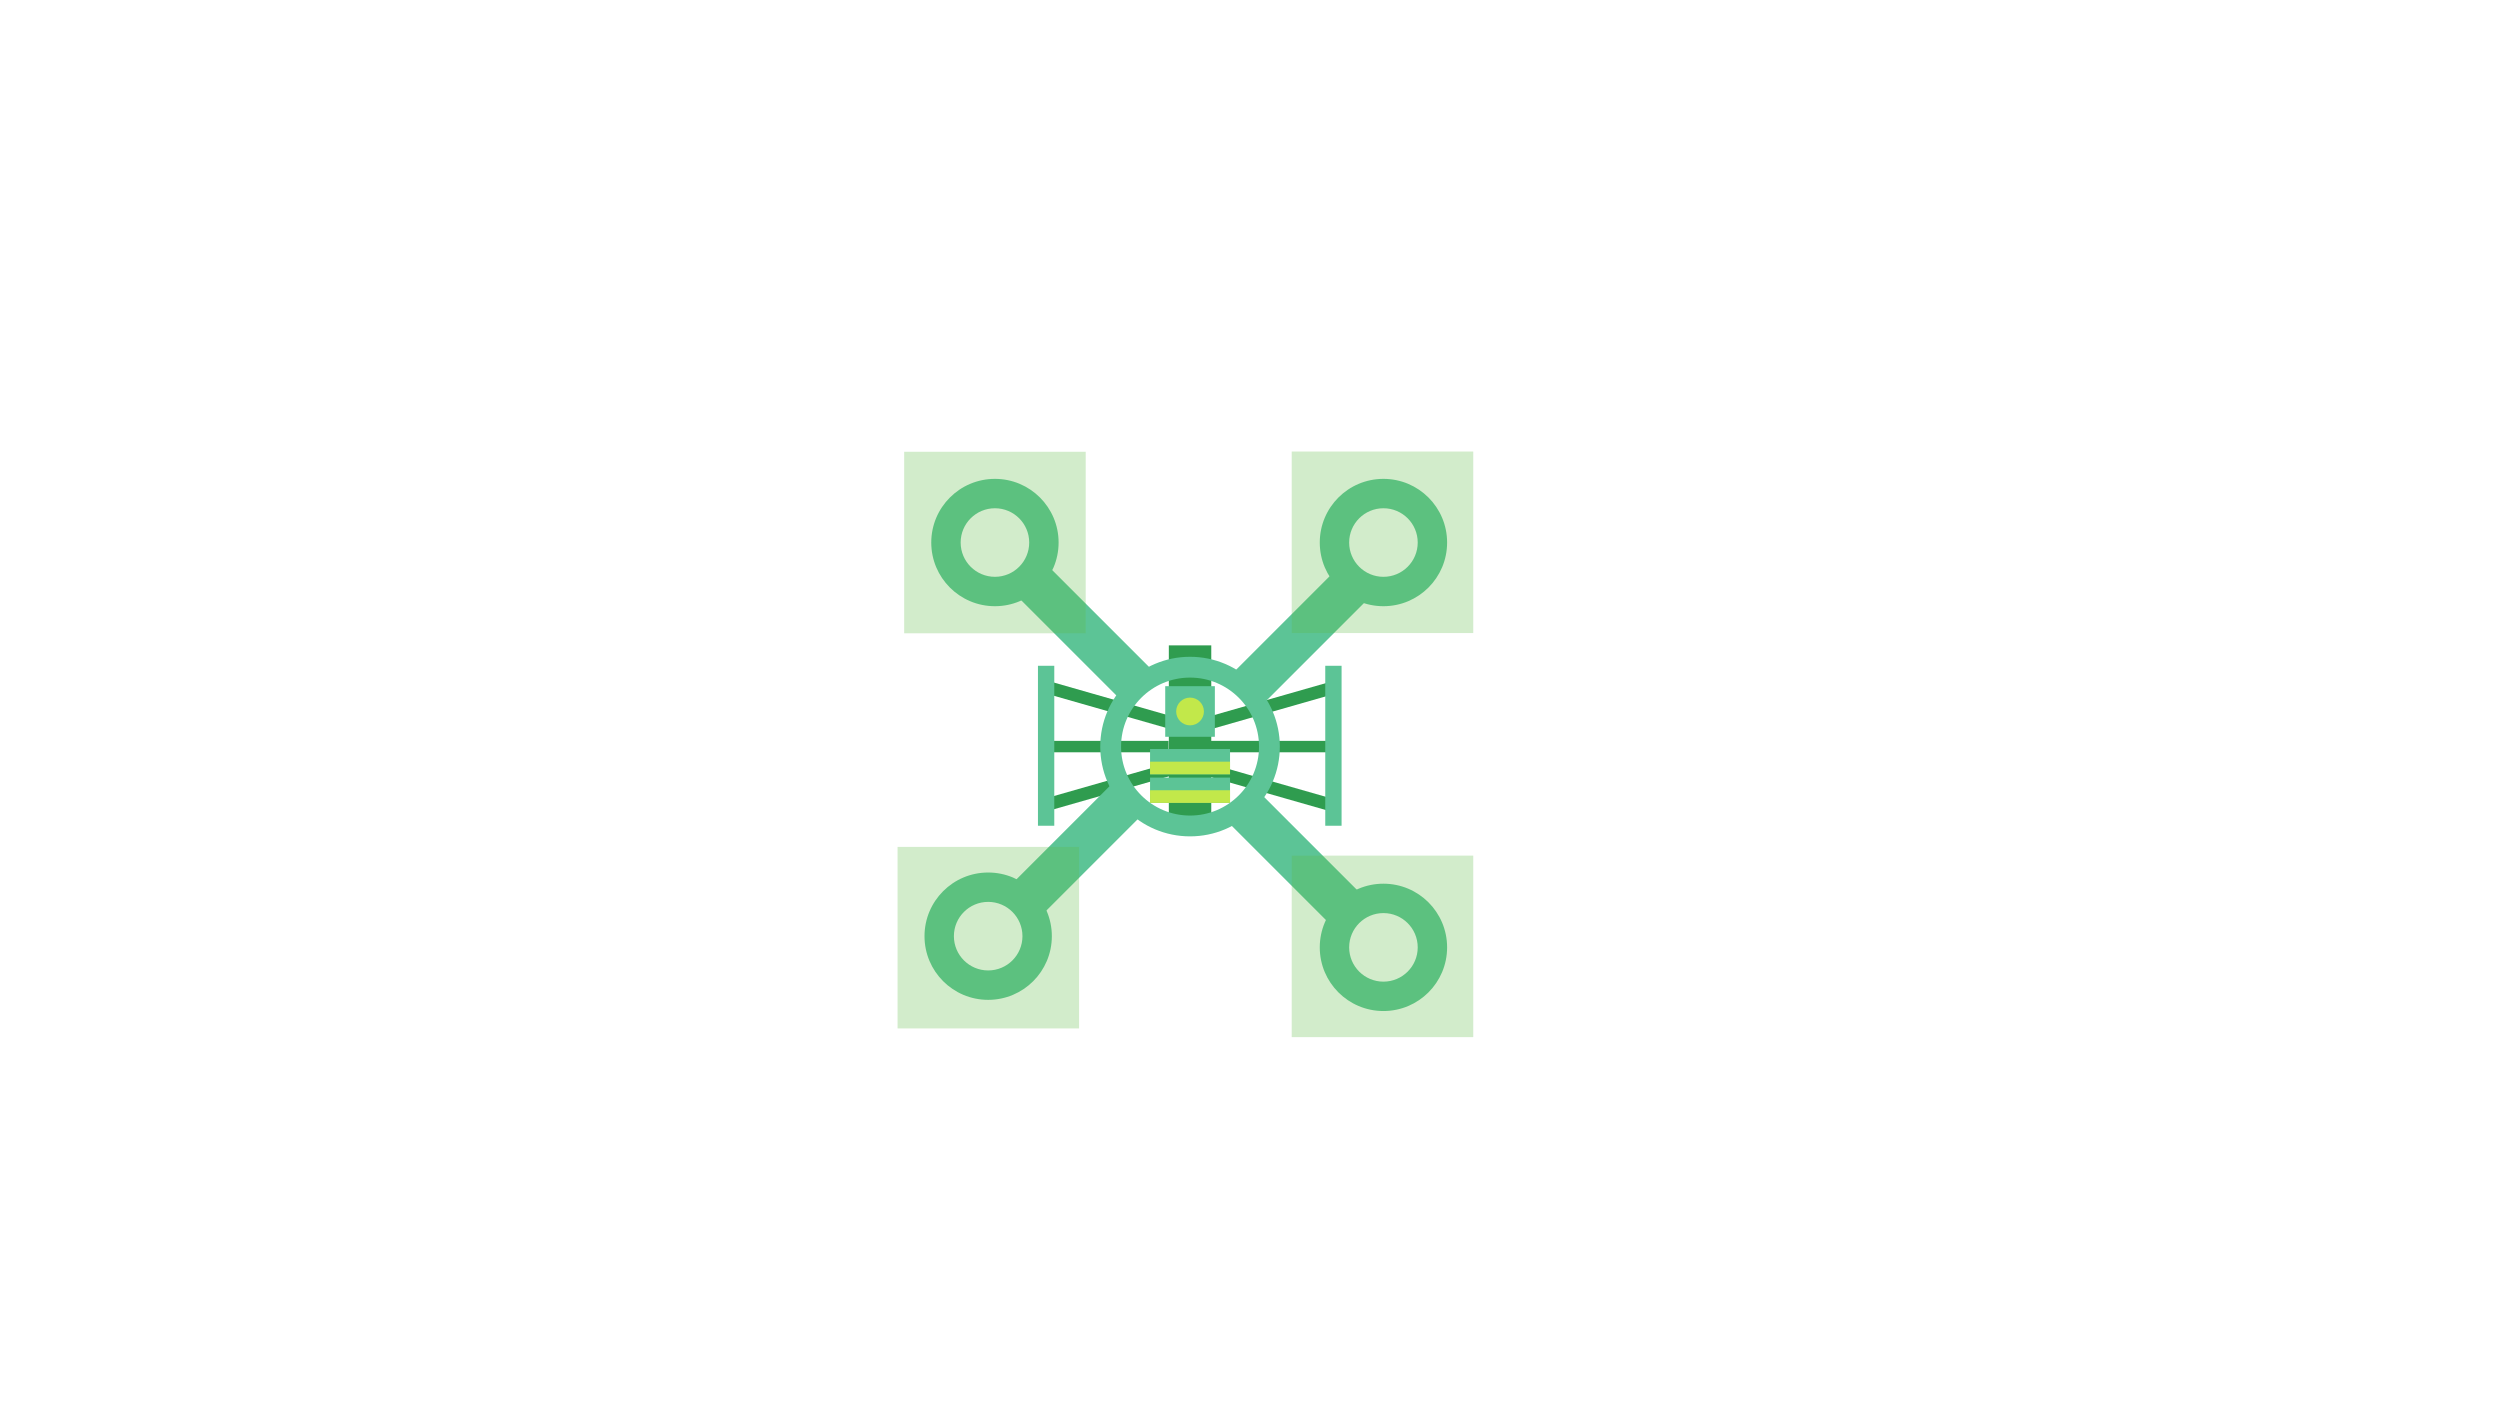 <?xml version="1.0" encoding="utf-8"?>
<!-- Generator: Adobe Illustrator 22.1.0, SVG Export Plug-In . SVG Version: 6.00 Build 0)  -->
<svg version="1.1" xmlns="http://www.w3.org/2000/svg" xmlns:xlink="http://www.w3.org/1999/xlink" x="0px" y="0px"
	 viewBox="0 0 1366 768" enable-background="new 0 0 1366 768" xml:space="preserve">
<g id="Layer_5" display="none">
	<rect display="inline" fill="#242426" width="1366" height="768"/>
</g>
<g id="Drone">
	<g id="Layer_1">
		<rect x="638.65" y="352.63" fill="#2F9C4F" width="23.19" height="100.79"/>
		<rect x="571.6" y="404.81" fill="#2F9C4F" width="66.89" height="6.24"/>
		
			<rect x="571.66" y="425.9" transform="matrix(0.961 -0.275 0.275 0.961 -94.697 184.03)" fill="#2F9C4F" width="73.23" height="6.95"/>
		
			<rect x="571.66" y="382.64" transform="matrix(0.961 0.275 -0.275 0.961 129.789 -152.524)" fill="#2F9C4F" width="73.23" height="6.95"/>
		<g>
			<rect x="567.14" y="363.78" fill="#5CC496" width="8.92" height="87.41"/>
		</g>
		
			<rect x="661.69" y="404.81" transform="matrix(-1 -4.489354e-11 4.489354e-11 -1 1390.27 815.86)" fill="#2F9C4F" width="66.89" height="6.24"/>
		
			<rect x="655.3" y="425.9" transform="matrix(-0.961 -0.275 0.275 -0.961 1238.903 1032.633)" fill="#2F9C4F" width="73.23" height="6.95"/>
		
			<rect x="655.3" y="382.64" transform="matrix(-0.961 0.275 -0.275 -0.961 1463.388 566.854)" fill="#2F9C4F" width="73.23" height="6.95"/>
		<g>
			<rect x="724.12" y="363.78" fill="#5CC496" width="8.92" height="87.41"/>
		</g>
	</g>
	<g id="Layer_2">
		<g>
			<path fill="#5CC496" d="M650.24,358.87c-27.09,0-49.06,21.96-49.06,49.06s21.96,49.06,49.06,49.06
				c27.09,0,49.06-21.96,49.06-49.06S677.33,358.87,650.24,358.87z M650.24,445.62c-20.81,0-37.69-16.87-37.69-37.69
				s16.87-37.69,37.69-37.69c20.81,0,37.69,16.87,37.69,37.69S671.06,445.62,650.24,445.62z"/>
		</g>
		<g>
			<path fill="#5CC496" d="M543.63,261.65c-19.21,0-34.79,15.57-34.79,34.79s15.57,34.79,34.79,34.79
				c19.21,0,34.79-15.57,34.79-34.79S562.85,261.65,543.63,261.65z M543.63,315.17c-10.34,0-18.73-8.39-18.73-18.73
				s8.39-18.73,18.73-18.73c10.34,0,18.73,8.39,18.73,18.73S553.98,315.17,543.63,315.17z"/>
		</g>
		<g>
			<path fill="#5CC496" d="M755.91,261.65c-19.21,0-34.79,15.57-34.79,34.79s15.57,34.79,34.79,34.79
				c19.21,0,34.79-15.57,34.79-34.79S775.13,261.65,755.91,261.65z M755.91,315.17c-10.34,0-18.73-8.39-18.73-18.73
				s8.39-18.73,18.73-18.73c10.34,0,18.73,8.39,18.73,18.73S766.26,315.17,755.91,315.17z"/>
		</g>
		<g>
			<path fill="#5CC496" d="M755.91,482.85c-19.21,0-34.79,15.57-34.79,34.79c0,19.21,15.57,34.79,34.79,34.79
				c19.21,0,34.79-15.57,34.79-34.79C790.7,498.43,775.13,482.85,755.91,482.85z M755.91,536.37c-10.34,0-18.73-8.39-18.73-18.73
				c0-10.34,8.39-18.73,18.73-18.73c10.34,0,18.73,8.39,18.73,18.73C774.64,527.98,766.26,536.37,755.91,536.37z"/>
		</g>
		<g>
			<path fill="#5CC496" d="M539.94,476.74c-19.21,0-34.79,15.57-34.79,34.79s15.57,34.79,34.79,34.79
				c19.21,0,34.79-15.57,34.79-34.79S559.15,476.74,539.94,476.74z M539.94,530.25c-10.34,0-18.73-8.39-18.73-18.73
				c0-10.34,8.39-18.73,18.73-18.73s18.73,8.39,18.73,18.73C558.67,521.87,550.28,530.25,539.94,530.25z"/>
		</g>
		<rect x="628.39" y="424.88" fill="#5CC496" width="43.7" height="13.82"/>
		<rect x="628.39" y="431.79" fill="#C2E84A" width="43.7" height="6.91"/>
		<rect x="628.39" y="409.27" fill="#5CC496" width="43.7" height="13.82"/>
		<rect x="628.39" y="416.18" fill="#C2E84A" width="43.7" height="6.91"/>
		<rect x="636.68" y="374.93" fill="#5CC496" width="27.12" height="27.65"/>
		<circle fill="#C2E84A" cx="650.24" cy="388.75" r="7.58"/>
		
			<rect x="700.91" y="302.68" transform="matrix(0.707 0.707 -0.707 0.707 453.055 -402.783)" fill="#5CC496" width="23.64" height="85.63"/>
		
			<rect x="578.05" y="300.23" transform="matrix(0.707 -0.707 0.707 0.707 -69.799 517.573)" fill="#5CC496" width="23.64" height="85.63"/>
		
			<rect x="573.81" y="423.98" transform="matrix(-0.707 -0.707 0.707 -0.707 669.657 1210.976)" fill="#5CC496" width="23.64" height="85.63"/>
		
			<rect x="697.57" y="428.22" transform="matrix(-0.707 0.707 -0.707 -0.707 1544.068 302.495)" fill="#5CC496" width="23.64" height="85.63"/>
	</g>
</g>
<g id="Overlay">
	<rect x="494.04" y="246.84" opacity="0.28" fill="#5FBB46" width="99.19" height="99.19"/>
	<rect x="705.79" y="246.71" opacity="0.28" fill="#5FBB46" width="99.19" height="99.19"/>
	<rect x="705.79" y="467.5" opacity="0.28" fill="#5FBB46" width="99.19" height="99.19"/>
	<rect x="490.43" y="462.75" opacity="0.28" fill="#5FBB46" width="99.19" height="99.19"/>
	<g display="none">
		<defs>
			<rect id="SVGID_1_" x="386.48" y="141.24" width="184.79" height="199.77"/>
		</defs>
		<clipPath id="SVGID_2_" display="inline">
			<use xlink:href="#SVGID_1_"  overflow="visible"/>
		</clipPath>
		<g display="inline" clip-path="url(#SVGID_2_)">
			<path fill="#F7931E" d="M571.87,146.5c-99.59,0-180.31,80.73-180.31,180.31s80.73,180.31,180.31,180.31
				s180.31-80.73,180.31-180.31S671.46,146.5,571.87,146.5z M571.87,465.34c-76.51,0-138.53-62.02-138.53-138.53
				c0-76.51,62.02-138.53,138.53-138.53S710.4,250.3,710.4,326.81C710.4,403.32,648.38,465.34,571.87,465.34z"/>
		</g>
	</g>
	<g display="none">
		<defs>
			
				<rect id="SVGID_3_" x="393.97" y="476.48" transform="matrix(4.489215e-11 -1 1 4.489215e-11 -89.997 1062.733)" width="184.79" height="199.77"/>
		</defs>
		<clipPath id="SVGID_4_" display="inline">
			<use xlink:href="#SVGID_3_"  overflow="visible"/>
		</clipPath>
		<g display="inline" clip-path="url(#SVGID_4_)">
			<path fill="#F7931E" d="M391.74,483.37c0,99.59,80.73,180.31,180.31,180.31c99.58,0,180.31-80.73,180.31-180.31
				s-80.73-180.31-180.31-180.31C472.47,303.05,391.74,383.78,391.74,483.37z M710.58,483.37c0,76.51-62.02,138.53-138.53,138.53
				c-76.51,0-138.53-62.02-138.53-138.53s62.02-138.53,138.53-138.53C648.56,344.84,710.58,406.86,710.58,483.37z"/>
		</g>
	</g>
	<g display="none">
		<defs>
			
				<rect id="SVGID_5_" x="729.21" y="468.99" transform="matrix(-1 -8.979407e-11 8.979407e-11 -1 1643.212 1137.746)" width="184.79" height="199.77"/>
		</defs>
		<clipPath id="SVGID_6_" display="inline">
			<use xlink:href="#SVGID_5_"  overflow="visible"/>
		</clipPath>
		<g display="inline" clip-path="url(#SVGID_6_)">
			<path fill="#F7931E" d="M728.61,663.5c99.59,0,180.31-80.73,180.31-180.31c0-99.58-80.73-180.31-180.31-180.31
				S548.29,383.6,548.29,483.19C548.29,582.77,629.02,663.5,728.61,663.5z M728.61,344.66c76.51,0,138.53,62.02,138.53,138.53
				c0,76.51-62.02,138.53-138.53,138.53S590.08,559.7,590.08,483.19C590.08,406.68,652.1,344.66,728.61,344.66z"/>
		</g>
	</g>
	<g display="none">
		<defs>
			
				<rect id="SVGID_7_" x="721.72" y="133.75" transform="matrix(-1.346907e-10 1 -1 -1.346907e-10 1047.75 -580.479)" width="184.79" height="199.77"/>
		</defs>
		<clipPath id="SVGID_8_" display="inline">
			<use xlink:href="#SVGID_7_"  overflow="visible"/>
		</clipPath>
		<g display="inline" clip-path="url(#SVGID_8_)">
			<path fill="#F7931E" d="M908.75,326.63c0-99.59-80.73-180.31-180.31-180.31c-99.58,0-180.31,80.73-180.31,180.31
				s80.73,180.31,180.31,180.31C828.02,506.95,908.75,426.22,908.75,326.63z M589.9,326.63c0-76.51,62.02-138.53,138.53-138.53
				c76.51,0,138.53,62.02,138.53,138.53s-62.02,138.53-138.53,138.53C651.92,465.16,589.9,403.14,589.9,326.63z"/>
		</g>
	</g>
	<g display="none">
		<path display="inline" fill="#D69050" d="M2288.62,1134.84v-116.44c-188.03-14.46-338.24-163.92-353.91-351.61h-116.51
			C1834.31,918.69,2036.38,1119.97,2288.62,1134.84z"/>
		<path display="inline" fill="#D69050" d="M1819.53,597.48h116.64c18.02-184.93,166.78-331.53,352.67-346.21V134.81
			C2038.75,149.93,1838.11,348.33,1819.53,597.48z"/>
		<path display="inline" fill="#D69050" d="M2819,666.02h-116.49c-15.04,184.58-160.18,332.34-343.58,351.43v116.69
			C2606.56,1114.41,2803.47,914.8,2819,666.02z"/>
		<path display="inline" fill="#D69050" d="M2358.16,134.4v116.67c181.48,18.52,325.68,163.02,343.74,344.64h116.66
			C2799.85,349.86,2603.87,153.59,2358.16,134.4z"/>
	</g>
</g>
</svg>
